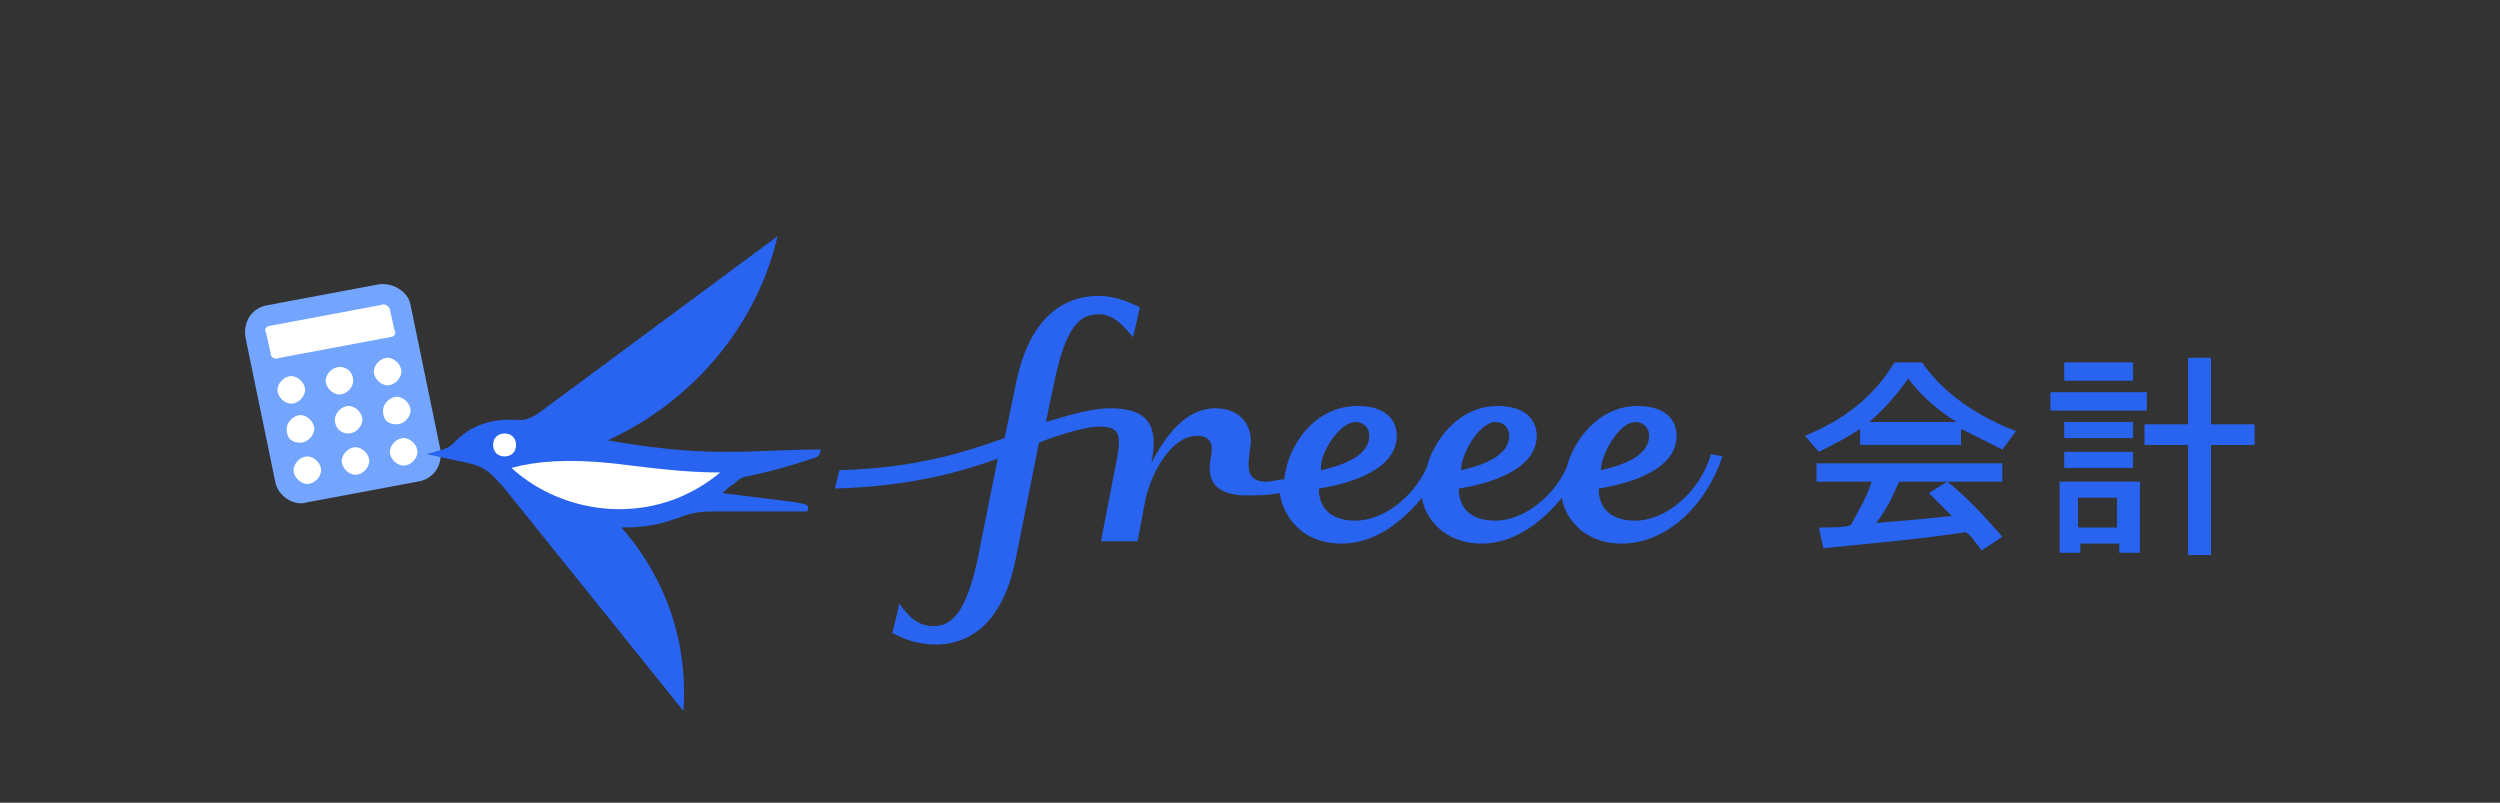 <?xml version="1.0" encoding="utf-8"?>
<!-- Generator: Adobe Illustrator 28.0.0, SVG Export Plug-In . SVG Version: 6.00 Build 0)  -->
<svg version="1.1" id="レイヤー_1" xmlns="http://www.w3.org/2000/svg" xmlns:xlink="http://www.w3.org/1999/xlink" x="0px"
	 y="0px" viewBox="0 0 109 35" style="enable-background:new 0 0 109 35;" xml:space="preserve">
<rect x="0" y="0" width="109" height="35" fill="#333333" stroke="none"/>
<style type="text/css">
	.st0{fill:none;}
	.st1{fill:#73A5FF;}
	.st2{fill:#FFFFFF;}
	.st3{fill:#2864F0;}
</style>
<rect y="0" class="st0" width="109" height="35"/>
<g>
	<path class="st1" d="M16.5,12.4l-4.8,0.9c-0.7,0.1-1.1,0.7-1,1.4L12,21c0.1,0.6,0.8,1.1,1.4,0.9l4.8-0.9c0.7-0.1,1.1-0.7,1-1.4
		l-1.3-6.3C17.8,12.7,17.1,12.3,16.5,12.4z"/>
	<path class="st2" d="M13.4,21.1c0.3,0,0.6-0.3,0.6-0.6c0-0.3-0.3-0.6-0.6-0.6c-0.3,0-0.6,0.3-0.6,0.6
		C12.8,20.8,13.1,21.1,13.4,21.1z"/>
	<path class="st2" d="M15.5,20.7c0.3,0,0.6-0.3,0.6-0.6c0-0.3-0.3-0.6-0.6-0.6c-0.3,0-0.6,0.3-0.6,0.6
		C14.9,20.4,15.2,20.7,15.5,20.7z"/>
	<path class="st2" d="M17.6,20.3c0.3,0,0.6-0.3,0.6-0.6s-0.3-0.6-0.6-0.6c-0.3,0-0.6,0.3-0.6,0.6S17.3,20.3,17.6,20.3z"/>
	<path class="st2" d="M13.1,19.3c0.3,0,0.6-0.3,0.6-0.6c0-0.3-0.3-0.6-0.6-0.6c-0.3,0-0.6,0.3-0.6,0.6
		C12.5,19.1,12.7,19.3,13.1,19.3z"/>
	<path class="st2" d="M12.7,17.6c0.3,0,0.6-0.3,0.6-0.6c0-0.3-0.3-0.6-0.6-0.6c-0.3,0-0.6,0.3-0.6,0.6
		C12.1,17.3,12.4,17.6,12.7,17.6z"/>
	<path class="st2" d="M15.2,18.9c0.3,0,0.6-0.3,0.6-0.6s-0.3-0.6-0.6-0.6s-0.6,0.3-0.6,0.6S14.8,18.9,15.2,18.9z"/>
	<path class="st2" d="M14.8,17.2c0.3,0,0.6-0.3,0.6-0.6S15.2,16,14.8,16c-0.3,0-0.6,0.3-0.6,0.6S14.5,17.2,14.8,17.2z"/>
	<path class="st2" d="M17.3,18.5c0.3,0,0.6-0.3,0.6-0.6c0-0.3-0.3-0.6-0.6-0.6c-0.3,0-0.6,0.3-0.6,0.6
		C16.7,18.3,16.9,18.5,17.3,18.5z"/>
	<path class="st2" d="M16.9,16.8c0.3,0,0.6-0.3,0.6-0.6c0-0.3-0.3-0.6-0.6-0.6s-0.6,0.3-0.6,0.6C16.3,16.5,16.6,16.8,16.9,16.8z"/>
	<path class="st2" d="M16.6,13.3l-4.8,0.9c-0.2,0-0.3,0.2-0.2,0.3l0.2,0.9c0,0.2,0.2,0.3,0.4,0.2l4.8-0.9c0.2,0,0.3-0.2,0.2-0.3
		L17,13.5C17,13.4,16.8,13.2,16.6,13.3z"/>
	<path class="st3" d="M31.6,19.7c-1.7,0-3.4-0.2-5.1-0.5c3.7-1.7,6.5-5,7.4-8.9l-10.4,7.7c-0.6,0.4-0.7,0.3-1.3,0.3
		c-0.9,0-1.7,0.3-2.3,0.9c-0.2,0.2-0.3,0.3-0.6,0.4l-0.7,0.2l1.4,0.3c1.1,0.2,1.3,0.4,2,1.2l7.8,9.7c0.2-2.9-0.7-5.7-2.7-8
		c0.9,0,1.6-0.1,2.4-0.4c0.6-0.2,0.8-0.3,1.6-0.3h4.1c0.1-0.3,0-0.3-0.5-0.4l-3.2-0.4c0.1-0.1,0.3-0.3,0.5-0.4
		c0.3-0.3,0.4-0.3,0.9-0.4c0.9-0.2,1.6-0.4,2.5-0.7c0.4-0.1,0.3-0.2,0.4-0.4C34.2,19.6,33.2,19.7,31.6,19.7L31.6,19.7z"/>
	<path class="st2" d="M22,19.9c-0.3,0-0.5-0.2-0.5-0.5s0.2-0.5,0.5-0.5c0.3,0,0.5,0.2,0.5,0.5S22.3,19.9,22,19.9z"/>
	<path class="st2" d="M27,22.2c-1.8,0-3.5-0.7-4.7-1.8c1.1-0.3,2.5-0.4,4.4-0.2c1.7,0.2,3.1,0.4,4.7,0.4
		C30.2,21.6,28.7,22.2,27,22.2z"/>
	<path class="st3" d="M74.6,19.8c-0.5,1.7-2,2.9-3.3,2.9c-1.4,0-1.6-0.9-1.6-1.4c1.3-0.2,3.4-0.8,3.4-2.3c0-0.7-0.5-1.3-1.7-1.3
		c-1.7,0-2.8,1.5-3.1,2.7c-0.6,1.3-1.9,2.3-3.1,2.3c-1.4,0-1.6-0.9-1.6-1.4c1.3-0.2,3.4-0.8,3.4-2.3c0-0.7-0.5-1.3-1.7-1.3
		c-1.7,0-2.8,1.5-3.1,2.7c-0.6,1.3-1.9,2.3-3.1,2.3c-1.4,0-1.6-0.9-1.6-1.4c1.3-0.2,3.4-0.8,3.4-2.3c0-0.7-0.5-1.3-1.7-1.3
		c-2,0-3.1,1.9-3.2,3.2c-0.3,0-0.5,0.1-0.8,0.1c-0.9,0-0.8-0.7-0.7-1.4c0.2-1-0.4-1.8-1.5-1.8c-1.3,0-2.2,1.2-2.8,2.4
		c0.3-1.5,0-2.4-1.8-2.4c-0.8,0-1.8,0.3-2.8,0.6l0.4-1.9c0.5-2.3,1.1-2.8,1.9-2.8c0.6,0,1,0.4,1.5,1l0.3-1.3
		c-0.6-0.3-1.2-0.5-1.8-0.5c-1.8,0-3.1,1.3-3.6,3.8l-0.5,2.4c-1.7,0.6-3.8,1.3-7.2,1.4l-0.2,0.8c3.3-0.1,5.4-0.7,7.1-1.3l-0.9,4.5
		c-0.5,2.2-1.1,2.8-1.9,2.8c-0.8,0-1.2-0.6-1.5-1c0,0.2-0.3,1.3-0.3,1.3c0.4,0.2,1,0.5,1.9,0.5c1.7,0,3-1.2,3.5-3.8l1-5
		c1-0.4,2.1-0.7,2.6-0.7c0.9,0,1,0.3,0.8,1.4l-0.7,3.6h1.6l0.3-1.6c0.2-1.2,1.1-3,2.3-3c0.6,0,0.7,0.4,0.6,0.9
		c-0.3,1.4,0.6,1.7,1.6,1.7c0.4,0,0.8,0,1.4-0.1c0.1,0.8,0.8,2.2,2.7,2.2c1.4,0,2.6-0.9,3.5-2c0.1,0.8,0.9,2,2.6,2
		c1.4,0,2.6-0.9,3.5-2c0.1,0.8,0.9,2,2.6,2c2,0,3.7-1.7,4.4-3.8L74.6,19.8L74.6,19.8z M71.3,18.4c0.3,0,0.6,0.2,0.6,0.6
		c0,0.9-1.2,1.3-2.1,1.5C69.8,19.8,70.6,18.4,71.3,18.4z M65.2,18.4c0.3,0,0.6,0.2,0.6,0.6c0,0.9-1.2,1.3-2.1,1.5
		C63.7,19.8,64.5,18.4,65.2,18.4z M59.1,18.4c0.3,0,0.6,0.2,0.6,0.6c0,0.9-1.2,1.3-2.1,1.5C57.5,19.8,58.4,18.4,59.1,18.4L59.1,18.4
		z"/>
	<path class="st3" d="M81.1,18.7c-0.6,0.4-1.2,0.7-1.8,1L78.7,19c1.7-0.7,3-1.7,3.9-3.2h1.2c0.9,1.3,2.3,2.3,4.1,3l-0.6,0.8
		c-0.6-0.3-1.2-0.6-1.8-0.9v0.7h-4.4V18.7L81.1,18.7z M82.8,21c-0.3,0.7-0.6,1.3-1,1.8c1.3-0.1,2.3-0.2,3.3-0.3l-0.1-0.1
		c-0.4-0.4-0.6-0.6-0.9-0.9l0.8-0.5c0.9,0.7,1.7,1.6,2.4,2.4l-0.9,0.6l0,0c-0.4-0.5-0.4-0.6-0.7-0.8c-1.9,0.3-4.2,0.5-6.2,0.7
		L79.3,23c0.5,0,1.1,0,1.4-0.1c0.3-0.6,0.7-1.2,0.9-1.9h-2.4v-0.8h8.1V21L82.8,21L82.8,21z M85.3,18.4c-0.8-0.5-1.6-1.2-2.1-1.9
		c-0.5,0.7-1,1.3-1.7,1.9H85.3z"/>
	<path class="st3" d="M89.4,17.1h4.2v0.8h-4.2V17.1z M89.8,21h3.5v3.1h-0.9v-0.4h-1.7v0.4h-0.9L89.8,21L89.8,21z M90,15.8H93v0.8H90
		V15.8z M90,18.4H93v0.7H90V18.4z M90,19.7H93v0.7H90V19.7z M92.3,23v-1.3h-1.7V23H92.3z M95.4,19.4h-1.9v-0.9h1.9v-2.9h1v2.9h1.9
		v0.9h-1.9v4.8h-1V19.4z"/>
</g>
</svg>
